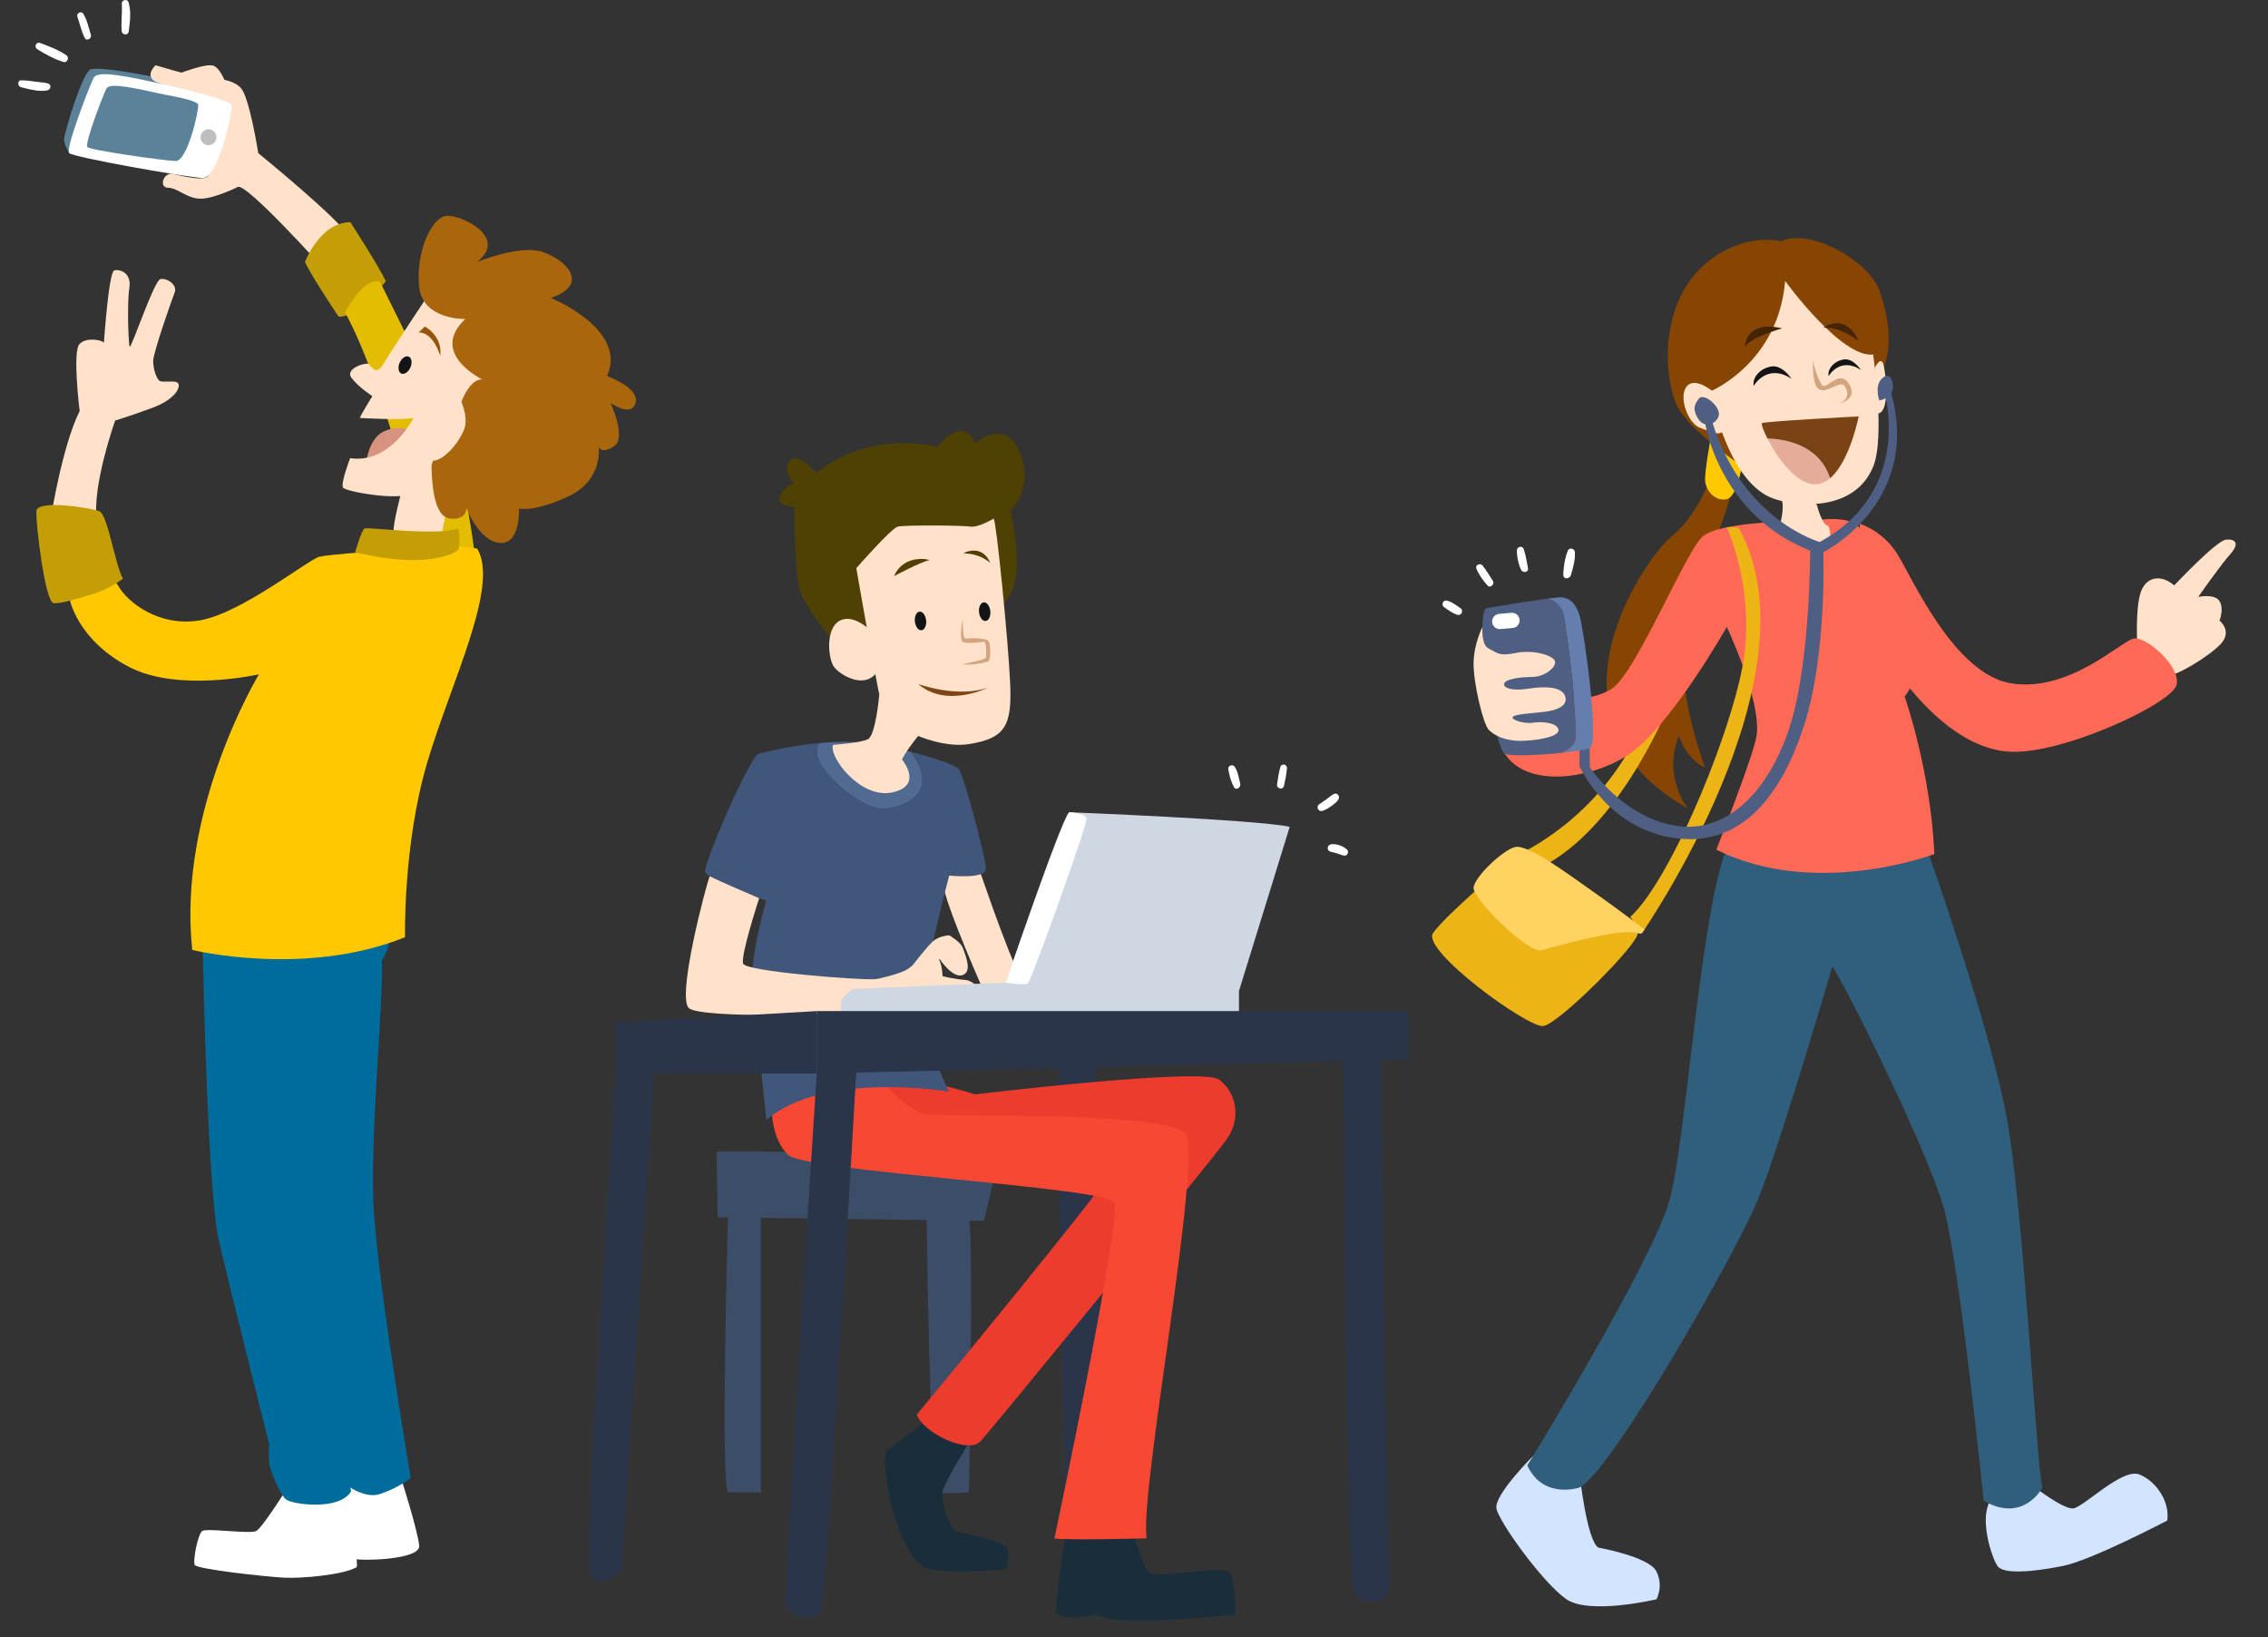 <?xml version="1.0" encoding="utf-8"?>
<!-- Generator: Adobe Illustrator 16.0.0, SVG Export Plug-In . SVG Version: 6.00 Build 0)  -->
<!DOCTYPE svg PUBLIC "-//W3C//DTD SVG 1.1//EN" "http://www.w3.org/Graphics/SVG/1.1/DTD/svg11.dtd">
<svg version="1.1" id="Layer_1" xmlns="http://www.w3.org/2000/svg" xmlns:xlink="http://www.w3.org/1999/xlink" x="0px" y="0px"
	 width="100px" height="72.171px" viewBox="0 0 100 72.171" enable-background="new 0 0 100 72.171" xml:space="preserve">
<rect x="0" y="0" width="100" height="72.171" fill="#333333" stroke="none"/>
<g>
	<path fill="#FFFFFF" d="M17.596,64.876c0,0,0.84,2.613,0.887,3.268c0.047,0.652-2.895,0.701-3.174,0.514
		c-0.28-0.188-0.969-3.316-0.695-3.408C14.889,65.155,17.498,64.565,17.596,64.876"/>
	<path fill="#006C9B" d="M14.889,65.155c0,0,1.027,0.98,1.867,0.701c0.84-0.281,1.354-0.701,1.354-0.701s-1.354-8.029-1.611-11.531
		s0.54-10.451,0.303-11.764c-0.236-1.313-4.295,2.613-4.295,2.613S13.908,62.448,14.889,65.155"/>
	<path fill="#FFFFFF" d="M12.741,65.481c0,0-1.167,1.867-1.448,2.008s-2.194-0.141-2.38,0s-0.42,1.307-0.327,1.494
		c0.093,0.188,3.082,0.514,3.922,0.561s2.708-0.139,3.222-0.467c0.093-0.232-0.467-3.268-0.654-3.596
		C14.889,65.155,12.88,64.876,12.741,65.481"/>
	<path fill="#006C9B" d="M8.913,40.599c0,0,0.187,11.764,0.747,14.145c0.56,2.383,2.078,8.404,2.207,8.918c0,0-0.035,0.559,0,0.84
		c0.035,0.279,0.455,1.355,0.735,1.588c0.28,0.234,2.381,0.514,2.877-0.354c0,0-0.684-3.801-0.964-5.342
		c-0.28-1.541-1.54-12.186-1.167-15.594c0,0,2.568-1.68,3.268-2.24c0.701-0.561,0.607-1.82,0.607-1.961S8.913,40.599,8.913,40.599"
		/>
	<path fill="#5C829A" d="M3.053,6.75c0,0-0.233-0.397-0.233-0.607c0-0.209,0.793-2.917,1.167-3.081s2.871,0.327,3.408,0.467
		c0.537,0.14,2.708,0.654,2.824,1.121C10.336,5.116,3.053,6.75,3.053,6.75"/>
	<path fill="#FFE2C9" d="M10.174,4.278c0,0-0.35-1.256-0.77-1.386C8.984,2.761,7.307,3.47,7.307,3.47S9.822,4.122,10.174,4.278"/>
	<path fill="#FFE2C9" d="M10.479,8.244c0,0-1.029,0.514-1.636,0.514S7.83,8.276,7.41,8.276c-0.42,0-0.21-0.7,0.21-0.607
		c0.42,0.093,1.199,0.279,1.479,0.147c0.28-0.132,1.073-2.56,1.027-3.026C10.08,4.322,7.232,3.855,6.812,3.576
		c-0.42-0.28,0.047-0.7,0.047-0.7s1.54,0.467,1.96,0.514c0.42,0.046,1.447,0.046,1.821,0.513c0.373,0.467,0.748,2.848,0.748,2.848
		s3.618,2.941,4.05,3.735s-1.109,1.421-1.109,1.421S10.831,8.011,10.479,8.244"/>
	<path fill="#FFFFFF" d="M7.105,3.699c-2.21-0.51-2.838-0.521-2.978-0.264C3.987,3.692,2.866,6.563,3.053,6.75
		s5.201,1.071,5.88,1.096c0.68,0.025,1.333-2.916,1.286-3.196C10.173,4.37,7.528,3.797,7.105,3.699"/>
	<path fill="#5C829A" d="M6.998,4.117C5.284,3.721,4.796,3.713,4.688,3.912C4.58,4.111,3.711,6.337,3.855,6.483
		C4,6.627,7.214,7.08,7.741,7.098c0.527,0.02,1.034-2.262,0.998-2.479S7.326,4.193,6.998,4.117"/>
	<path fill="#BEBEBE" d="M9.542,6.05c0,0.193-0.156,0.35-0.35,0.35c-0.193,0-0.35-0.157-0.35-0.35c0-0.194,0.156-0.351,0.35-0.351
		C9.386,5.7,9.542,5.856,9.542,6.05"/>
	<path fill="#FFFFFF" d="M5.668,0.1c-0.053-0.171-0.314-0.105-0.3,0.067c0.031,0.404-0.04,0.808-0.001,1.209
		c0.017,0.172,0.286,0.193,0.308,0.015C5.73,0.969,5.794,0.515,5.668,0.1"/>
	<path fill="#FFFFFF" d="M4.008,1.535C3.911,1.219,3.844,0.893,3.672,0.606C3.584,0.459,3.356,0.585,3.412,0.741
		c0.112,0.313,0.173,0.636,0.326,0.933C3.821,1.835,4.057,1.693,4.008,1.535"/>
	<path fill="#FFFFFF" d="M2.94,2.448C2.599,2.203,2.171,2.045,1.78,1.897c-0.186-0.07-0.298,0.171-0.132,0.274
		C2.002,2.395,2.402,2.61,2.804,2.733C2.959,2.781,3.069,2.54,2.94,2.448"/>
	<path fill="#FFFFFF" d="M2.101,3.673C1.92,3.629,1.729,3.624,1.545,3.597C1.344,3.567,1.142,3.542,0.938,3.54
		C0.756,3.537,0.767,3.803,0.925,3.843c0.351,0.09,0.799,0.214,1.161,0.14C2.255,3.948,2.28,3.717,2.101,3.673"/>
	<path fill="#C39E05" d="M13.446,11.548c0,0,0.664-1.753,2.004-1.752c0,0,1.271,1.966,1.563,2.604c0,0-1.362,1.661-2.086,1.555
		C14.926,13.955,13.721,12.16,13.446,11.548"/>
	<path fill="#E4BD00" d="M16.756,12.422c0,0,1.864,3.778,2.636,5.297c0.772,1.519,1.484,5.931,1.619,7.378
		c0.134,1.448-2.363,0.596-2.268,0c0.096-0.596-1.802-8.208-3.528-11.321C15.215,13.776,16.009,12.189,16.756,12.422"/>
	<path fill="#FFE2C9" d="M17.713,21.622c0,0-0.42,1.573-0.35,1.818c0.07,0.246,1.958,0.706,2.029,0.493
		c0.072-0.213,0.247-1.369,0.387-1.753c0.14-0.385-0.402-1.616-0.762-1.701C18.658,20.395,17.713,21.622,17.713,21.622"/>
	<path fill="#FFC800" d="M17.859,41.313c0,0-0.093-4.063,0.969-7.667c1.063-3.607,3.198-7.784,2.218-9.459c0,0-0.806-0.215-1.821,0
		c-1.015,0.215-2.871,0.132-2.871,0.132s-1.821,0.118-2.276,0.224c-0.455,0.105-3.432,2.486-5.252,2.801
		c-1.821,0.315-3.221-0.818-3.607-1.512c-0.385-0.694-2.136-0.618-2.206,0.026c-0.07,0.645,0.525,2.431,2.696,3.551
		c2.171,1.121,5.708,0.315,5.708,0.315s-3.606,5.953-2.941,12.15C8.475,41.874,13.439,43.095,17.859,41.313"/>
	<path fill="#C39E05" d="M15.658,24.343c0,0,0.28-0.981,0.42-1.051s3.222,0.35,4.132,0c0,0,0.104,0.525,0,0.945
		C20.211,24.238,19.125,25.183,15.658,24.343"/>
	<path fill="#FFE2C9" d="M2.271,22.67c0,0,0.488-3.046,1.242-4.552c0,0-0.334-2.649,0-2.964c0.334-0.316,1-0.152,1.069-0.047
		c0,0,0.21-3.117,0.456-3.187c0.245-0.07,0.77,0.105,0.665,0.771c-0.105,0.665-0.043,2.451,0.014,2.59
		c0.056,0.141,1.072-2.906,1.352-2.976s0.77,0.245,0.63,0.595c-0.141,0.351-0.946,2.661-0.946,3.012c0,0.35,0.14,0.77,0.28,0.875
		c0.141,0.105,0.771-0.07,0.84,0.14c0.07,0.209-0.209,0.7-1.155,1.05c-0.945,0.351-1.641,0.561-1.641,0.561
		s-1.021,2.871-0.811,4.376C4.477,24.421,2.621,22.706,2.271,22.67"/>
	<path fill="#C39E05" d="M4.021,26.207c-0.84,0.244-1.26,0.385-1.646,0.385c-0.385,0-0.805-3.537-0.77-4.062
		c0.035-0.526,2.381-0.14,2.766,0c0.385,0.14,0.701,2.38,1.051,2.976C5.423,25.506,4.868,25.961,4.021,26.207"/>
	<path fill="#D89380" d="M16.121,20.566c0,0,0.074-1.22,0.813-1.553c0.739-0.333,1.183,0,1.183,0S16.875,20.746,16.121,20.566"/>
	<path fill="#FFE2C9" d="M19.041,12.767c0,0-1.849,2.772-2.144,3.29c-0.296,0.518-0.518,0.111-0.628,0
		c-0.111-0.111-1.072,0.185-0.776,0.592c0.296,0.406,0.924,0.813,0.924,0.813s-0.48,0.776-0.554,0.961c0,0,1.811,0.111,2.366,0
		c0,0-1,2.033-2.792,1.774c0,0-0.424,1.109-0.313,1.294c0.11,0.185,2.477,0.592,2.994,0.259c0.518-0.333,1.257-1.737,2.107-3.069
		c0.85-1.331,1.811-1.183,1.59-2.587C21.592,14.689,20.113,11.879,19.041,12.767"/>
	<path fill="#A9660C" d="M20.52,14.06c0,0-1.909,0.067-2.045-1.463s0.566-3.046,1.231-3.083c0.666-0.038,2.713,0.961,1.331,2.033
		c0,0,1.885-0.776,2.883-0.443s2.144,1.405,0.37,2.033c0,0,3.4,1.368,2.477,3.438c0,0,1.442,0.518,1.257,1.183
		c-0.185,0.666-1.109,0-1.109,0s0.739,1.553,0.148,1.922c-0.591,0.37-0.666,0-0.666,0s0.222,1.474-1.33,2.197
		c-1.553,0.724-2.181,0.539-2.181,0.539s0.073,1.589-0.851,1.516c-0.924-0.075-1.479-1.553-1.479-1.553s0.074,0.555-0.703,0.481
		c-0.776-0.074-0.803-1.745-0.827-2.241c-0.023-0.495,1.086-2.159,1.086-2.159s0.37-1.736,1.146-1.737
		C21.259,16.723,18.893,15.576,20.52,14.06"/>
	<path fill="#FFE2C9" d="M19.485,16.723c0.369-0.114,1.331,1.404,0.961,2.254c-0.37,0.851-1.257,1.626-1.589,1.22
		c-0.333-0.406,0.074-0.739,0.444-1.257C19.669,18.422,19.004,16.872,19.485,16.723"/>
	<path fill="#955508" d="M18.733,14.394c0,0,0.789,0.406,0.678,1.293c0,0-0.287-1.04-0.953-1.035L18.733,14.394z"/>
	<path fill="#131416" d="M18.095,16.198c-0.091,0.206-0.271,0.325-0.401,0.268c-0.13-0.058-0.162-0.271-0.072-0.477
		c0.091-0.205,0.271-0.325,0.401-0.267C18.153,15.78,18.186,15.993,18.095,16.198"/>
	<path fill="#2A3549" d="M48.292,45.38c0,0,0.302,20.455,0.388,21.135c0.085,0.678-1.369,1.148-1.625,0
		c-0.255-1.15-0.426-21.135-0.426-21.135H48.292z"/>
	<path fill="#3C4D68" d="M32.101,53.503c0,0-0.339,11.916,0,12.277h1.449V53.503C33.549,52.913,32.114,53.007,32.101,53.503"/>
	<path fill="#3C4D68" d="M40.85,53.298c0,0,0.153,12.402,0.48,12.486c0.328,0.084,1.395,0,1.395,0s0.212-11.08,0-12.123
		C42.514,52.616,40.85,53.298,40.85,53.298"/>
	<path fill="#3C4D68" d="M43.921,51.563l-0.536,2.252l-11.746-0.156l-0.046-2.9C31.593,50.759,40.918,50.651,43.921,51.563"/>
	<path fill="#FFFFFF" d="M34.825,37.692c0,0-0.991,1.529-1.034,2.016C33.791,39.708,34.697,38.333,34.825,37.692"/>
	<path fill="#192E3A" d="M42.767,63.524c0,0-1.025,1.656-1.19,2.143c-0.166,0.486,0.338,1.773,0.595,1.842s2.086,0.406,2.221,0.744
		c0.136,0.34,0,0.914,0,0.914s-2.213,0.236-3.41,0c-1.197-0.234-2.124-3.826-1.932-5.182c0,0,1.638-1.221,1.932-1.49
		C41.275,62.222,42.767,63.524,42.767,63.524"/>
	<path fill="#ED3B2E" d="M42.996,48.239c0,0,10.003-1.195,10.749-0.654c0.746,0.543,1.016,1.693,0.339,2.643
		c-0.678,0.949-10.3,12.703-10.842,13.297c-0.542,0.596-2.525-0.354-2.821-1.166c0,0,8.92-10.775,9.259-11.656
		c0,0-8.323-0.027-9.259-1.225c-0.937-1.195-2.329-1.486-1.583-1.893S42.996,48.239,42.996,48.239"/>
	<path fill="#192E3A" d="M49.949,67.44c0,0,0.407,1.627,0.746,1.898c0.339,0.27,3.253-0.406,3.524,0
		c0.271,0.404,0.253,1.828,0.253,1.828s-5.335,0.611-6.081,0c0,0-1.382,0.34-1.842-0.068c0,0,0.284-3.586,0.69-4.063
		C47.646,66.56,49.949,67.44,49.949,67.44"/>
	<path fill="#F84834" d="M38.836,47.585c0,0,1.174,1.492,2.146,1.559c0.971,0.068,10.458-0.135,11.271,0.813
		c0.814,0.949-2.032,15.85-1.694,17.854c0,0-3.591,0.096-4.066,0c0,0,2.982-14.125,2.643-14.803s-13.649-1.359-14.395-2.105
		s-0.813-2.102-0.61-2.846C34.335,47.31,38.836,47.585,38.836,47.585"/>
	<path fill="#4F4003" d="M36.69,28.191c0,0-1.237-1.45-1.45-2.261c-0.213-0.811-0.213-3.583-0.213-3.583s-0.512,0.001-0.64-0.255
		c-0.128-0.257,0.384-0.842,0.64-0.741c0,0-0.555-0.618-0.213-1.048c0.341-0.43,1.195,0.551,1.195,0.551s2.004-1.877,5.332-1.151
		c0,0,1.067-1.485,1.664-0.167c0,0,1.322-1.156,1.962,0.422c0.64,1.579-0.414,2.56-0.414,2.56s0.794,3.128-0.292,4.038
		C43.174,27.466,38.27,28.532,36.69,28.191"/>
	<path fill="#FFE2C9" d="M37.757,25.043c0,0,1.066,6.218,1.237,6.517c0.171,0.298,2.175,1.493,3.754,1.236
		c1.578-0.255,1.876-0.81,1.791-2.687c-0.085-1.877-0.597-7.038-0.725-7.251c0,0-0.682,0.412-1.024,0.354
		c-0.34-0.056-2.9-0.071-3.199,0C39.292,23.286,37.757,25.043,37.757,25.043"/>
	<path fill="#FFE2C9" d="M38.956,28.404c0,0-0.938-1.279-1.749-1.109c-0.811,0.171-0.726,1.579-0.469,2.048
		C36.993,29.812,38.913,30.92,38.956,28.404"/>
	<path fill="#D2A580" d="M42.45,27.279c0,0-0.022,0.89,0.127,0.869c0.149-0.021,0.874-0.041,1.002,0.107s0.107,0.831,0,0.895
		s-0.77,0.192-1.131,0.128c0,0,1.003-0.192,1.024-0.299c0.021-0.106,0.021-0.702-0.085-0.692s-0.792,0.118-0.939,0
		C42.3,28.169,42.407,27.434,42.45,27.279"/>
	<path fill="#7F4516" d="M40.487,30.153c0,0,1.749,0.64,3.092,0.149C43.58,30.302,41.746,31.241,40.487,30.153"/>
	<path fill="#131416" d="M40.835,27.345c0.024,0.227-0.067,0.422-0.204,0.437c-0.137,0.015-0.268-0.157-0.292-0.383
		c-0.025-0.226,0.067-0.422,0.204-0.437C40.681,26.947,40.811,27.119,40.835,27.345"/>
	<path fill="#131416" d="M43.664,26.935c0.025,0.226-0.066,0.422-0.204,0.437s-0.268-0.157-0.292-0.383s0.067-0.422,0.204-0.437
		C43.509,26.536,43.64,26.708,43.664,26.935"/>
	<path fill="#4F4003" d="M40.978,24.693c0.075-0.014-1.115-0.321-1.557,0.703C39.421,25.396,40.615,24.757,40.978,24.693"/>
	<path fill="#4F4003" d="M42.492,24.395c-0.063,0,0.798-0.474,1.176,0.426C43.668,24.821,43.238,24.395,42.492,24.395"/>
	<path fill="#FFE2C9" d="M43.074,38.021c0,0,1.252,3.721,1.829,4.846c0.576,1.127-1.43,1.045-1.43,1.045s-1.803-4.012-1.915-5.035
		C41.447,37.853,42.589,36.618,43.074,38.021"/>
	<path fill="#506A91" d="M36.168,33.661c0.352,0.672,1.919,2.111,2.911,1.983s2.334-0.761,1.1-2.495
		c-0.451-0.116-0.936-0.225-1.41-0.316c-0.844-0.162-1.773-0.155-2.619-0.08C36.087,32.813,35.863,33.079,36.168,33.661"/>
	<path fill="#40567A" d="M42.278,33.906c-0.149-0.179-1.035-0.485-2.099-0.757c1.234,1.734-0.108,2.367-1.1,2.495
		s-2.559-1.312-2.911-1.983c-0.305-0.583-0.082-0.848-0.017-0.908c-1.502,0.134-2.734,0.483-2.734,0.483
		c-0.427,0.306-2.497,5.015-2.314,5.233c0.362,0.438,2.687,1.236,2.687,1.236s-0.832,2.682-0.598,4.207
		c0.098,0.633,0.598,5.451,0.598,5.451c2.56-2.176,8.043-1.242,8.043-1.242s-1.097-2.402-1.24-3.299
		c-0.142-0.895,1.258-6.225,1.258-6.225s1.621,0.17,1.621-0.299S42.492,34.163,42.278,33.906"/>
	<path fill="#FFE2C9" d="M40.829,32.03c0,0-0.795,0.896-1.059,1.45c0,0,0.974,1.152-0.434,1.451
		c-1.407,0.299-2.815-1.593-2.602-2.098c0,0,1.195-0.078,1.536-0.249c0.34-0.17,0.5-1.962,0.5-1.962S40.189,29.939,40.829,32.03"/>
	<path fill="#FFE2C9" d="M33.473,39.595c0,0-0.834,2.545-0.706,2.885c0.127,0.342,5.033,0.725,5.801,0.684
		c0.767-0.043,0.64,1.236-0.171,1.408c-0.81,0.17-7.465,0.34-8.019-0.129c-0.555-0.469,0.743-5.387,0.913-5.814
		C32.119,39.019,32.359,39.108,33.473,39.595"/>
	<path fill="#FFE2C9" d="M40.19,42.614c0,0,0.692-0.906,0.964-1.137c0.273-0.229,0.699-0.25,0.699-0.25s0.512,0.299,0.597,0.555
		c0.085,0.256,0.448,1.031,0,1.199c-0.448,0.166-1.021-0.709-1.021-0.709s-0.421,0.23-0.554,0.447
		C40.745,42.935,40.19,42.614,40.19,42.614"/>
	<path fill="#FFE2C9" d="M38.368,43.558c0,0,2.073-0.891,2.631-0.691c0.558,0.201,1.215,0.303,1.568,0.332
		c0.352,0.027,0.597,0.41,0.663,0.359C43.294,43.507,39.064,44.241,38.368,43.558"/>
	<path fill="#FFE2C9" d="M38.568,43.163c0.125,0.006,1.087-0.234,1.386-0.406c0.299-0.17,1-0.814,1.195-0.746
		c0.194,0.066,0.362,0.385,0.405,0.918c0.043,0.533-0.213,0.854-0.576,0.725c-0.362-0.127-0.298-0.555-0.298-0.555
		s-1.259,0.654-1.685,0.582C38.568,43.61,38.568,43.163,38.568,43.163"/>
	<path fill="#CFD7E2" d="M37.096,44.747c0,0-0.043-0.496,0-0.646c0.042-0.148,0.491-0.512,0.491-0.512s5.886-0.234,6.761-0.277
		c0,0,2.41-7.123,2.793-7.508c0,0,8.189,0.32,9.726,0.641l-2.239,7.242v1.061c0,0-10.003,0.176-10.729,0H37.096z"/>
	<path fill="#FFFFFF" d="M47.141,35.805c0,0,0.736,0.032,0.768,0.288c0.032,0.256-2.431,7.145-2.592,7.252
		c-0.16,0.105-0.97-0.033-0.97-0.033S46.789,36.22,47.141,35.805"/>
	<path fill="#FFFFFF" d="M54.684,34.552c-0.059-0.253-0.1-0.528-0.243-0.752c-0.081-0.129-0.312-0.054-0.285,0.103
		c0.044,0.272,0.119,0.55,0.251,0.792C54.499,34.865,54.72,34.711,54.684,34.552"/>
	<path fill="#FFFFFF" d="M56.45,33.818c-0.068,0.248-0.107,0.505-0.142,0.76c-0.027,0.198,0.268,0.255,0.307,0.056
		c0.053-0.251,0.11-0.506,0.128-0.763C56.755,33.682,56.503,33.631,56.45,33.818"/>
	<path fill="#FFFFFF" d="M58.827,34.993c-0.123,0.055-0.223,0.154-0.331,0.232c-0.108,0.08-0.226,0.15-0.335,0.231
		c-0.149,0.113-0.029,0.345,0.149,0.288c0.129-0.041,0.251-0.113,0.362-0.191c0.127-0.09,0.285-0.196,0.353-0.34
		C59.082,35.093,58.959,34.935,58.827,34.993"/>
	<path fill="#FFFFFF" d="M59.387,37.446c-0.167-0.154-0.472-0.268-0.699-0.229c-0.184,0.031-0.203,0.285-0.015,0.33
		c0.093,0.021,0.187,0.039,0.279,0.07c0.101,0.033,0.199,0.08,0.304,0.098C59.412,37.743,59.499,37.548,59.387,37.446"/>
	<path fill="#2A3549" d="M60.876,45.944c0,0,0.302,23.131,0.388,23.898c0.085,0.768-1.369,1.301-1.625,0
		c-0.255-1.301-0.426-23.898-0.426-23.898H60.876z"/>
	<polygon fill="#2A3549" points="27.136,45.081 36.012,44.569 36.012,47.321 27.136,47.321 	"/>
	<polygon fill="#2A3549" points="62.113,44.569 36.012,44.569 36.012,47.321 62.113,46.702 	"/>
	<path fill="#2A3549" d="M28.889,46.681c0,0-1.465,21.766-1.465,22.523c0,0-1.179,1.129-1.435,0
		c-0.256-1.131,1.198-22.523,1.198-22.523H28.889z"/>
	<path fill="#2A3549" d="M36.012,47.321c0,0-1.494,22.928-1.346,23.439c0.148,0.512,1.323,0.793,1.541,0.281
		s1.551-23.854,1.551-23.854L36.012,47.321z"/>
	<path fill="#864503" d="M75.424,21.08c0,0-0.628,1.691-1.715,2.555c-1.089,0.864-6.271,8.061,0.702,11.997
		c0,0-1.119-1.407-0.383-3.199c0,0,0.283,0.996,1.152,1.407c0,0-1.137-2.943-0.953-5.278c0.184-2.336,1.95-5.559,2.126-7.085
		C76.529,19.95,75.667,20.957,75.424,21.08"/>
	<path fill="#FFC800" d="M75.424,19.329c0,0-0.271,1.458-0.241,1.874c0.028,0.416,0.444,0.917,0.954,0.799
		c0.509-0.116,0.705-1.727,0.802-2.111C77.035,19.507,75.733,19.023,75.424,19.329"/>
	<path fill="#D2E4FF" d="M89.734,65.571c0,0,1.217,0.943,1.664,0.922c0.447-0.023,2.176-1.814,2.943-1.494
		c0.769,0.32,1.343,1.24,1.215,2.027c0,0-3.326,1.748-4.605,2.004c-1.28,0.256-2.624,0.383-2.879,0
		c-0.257-0.385-0.758-1.934-0.38-2.76C88.072,65.446,89.734,65.571,89.734,65.571"/>
	<path fill="#D2E4FF" d="M69.645,64.96c0,0,0.319,2.961,0.832,3.26c0,0,2.239,0.398,2.56,1.053s0,1.225,0,1.225
		s-2.943,0.697-3.967,0c-1.024-0.699-2.98-3.406-3.09-4.004c-0.11-0.598,1.617-2.314,1.617-2.314L69.645,64.96z"/>
	<path fill="#2F5F7C" d="M84.872,37.153c0,0,2.815,7.939,3.583,11.975c0.769,4.035,1.343,15.736,1.601,16.443
		c0,0-0.832,1.604-2.592,0.58c0,0-1.056-10.385-1.76-12.902s-4.337-9.832-4.912-10.648c0,0-2.254,7.682-3.214,10.113
		s-6.525,12.15-7.934,12.857c0,0-1.6,0.545-2.303-0.973c0,0,5.501-8.941,6.27-11.691c0.769-2.752,1.406-13.639,2.714-15.916
		C77.634,34.712,82.889,35.669,84.872,37.153"/>
	<path fill="#FFE2C9" d="M94.234,28.399c0,0-0.082-1.447,0.13-2.215c0.215-0.768,0.905-0.892,1.502-0.381
		c0,0,1.858-1.977,2.285-2.016c0.427-0.04,0.604,0.177,0.179,0.649c-0.427,0.473-1.408,1.877-1.408,1.877s0.725-0.158,0.938,0.184
		c0.214,0.341,0.001,0.859,0.001,0.859s0.598,0.465,0.043,1.043c-0.554,0.578-2.048,1.454-2.304,1.357
		C95.345,29.659,94.234,28.399,94.234,28.399"/>
	<path fill="#FF6955" d="M82.012,23.092c0,0,0.979,0.286,1.632,1.31c0.653,1.024,2.509,5.343,5.067,5.727
		c2.561,0.384,4.831-1.888,5.375-1.983s2.048,1.207,1.888,2.027c-0.161,0.82-5.022,3.091-7.358,2.963
		c-2.336-0.127-4.159-2.495-4.606-3.039C83.561,29.553,81.806,24.661,82.012,23.092"/>
	<path fill="#EDB415" d="M73.683,30.854c0,0-2.015,5.247-5.426,7.208c0,0-1.013-0.084-1.252-0.426c0,0,3.514-1.555,5.264-5.446
		C74.017,28.297,73.683,30.854,73.683,30.854"/>
	<path fill="#FF6955" d="M79.937,22.952c0,0,1.816-0.334,2.113,0.434c0.297,0.768,0.81,2.922,1.227,3.338
		c0.415,0.416,1.917,2.474,0.701,3.977c0,0,1.15,3.257,1.311,6.945c0,0-5.223,1.992-9.613-0.191c0,0,1.652-4.184,1.775-5.022
		c0.226-1.536-1.313-4.799-1.313-4.799s-2.473,4.37-4.285,5.599c-1.813,1.228-5.246,1.664-5.789-0.704
		c-0.545-2.368,1.79-1.757,1.79-1.757s2.208,0.32,3.265-0.451c1.055-0.769,3.199-5.982,3.935-6.654
		C75.787,22.994,79.028,22.976,79.937,22.952"/>
	<path fill="#EDB415" d="M66.68,37.849c0,0-2.985,2.518-3.497,3.285s4.18,4.18,4.862,4.094c0.683-0.084,4.229-3.648,4.163-4.094
		C72.144,40.688,67.55,37.698,66.68,37.849"/>
	<path fill="#EDB415" d="M76.137,23.245c0,0,1.122,2.406,0.802,5.413c-0.32,3.007-3.199,10.078-5.056,11.758l0.514,0.719
		c0,0,7.92-11.401,4.247-17.889H76.137z"/>
	<path fill="#FFD261" d="M72.509,40.968c0,0-1.058-0.814-2.271-1.668c-1.212-0.854-2.876-2.09-3.431-1.963
		c-0.554,0.129-1.837,1.361-1.835,1.811c0.001,0.449,2.134,2.668,2.944,2.754c0,0,2.063-0.602,3.327-0.768
		S72.237,41.382,72.509,40.968"/>
	<path fill="#FFE2C9" d="M80.111,22.261c0,0,0.22,0.894,0.507,0.926c0,0,0.298,0.64-0.253,0.864
		c-0.552,0.223-1.931-0.729-1.886-0.895c0.045-0.166,0.177-0.722,0.102-1.065C78.507,21.747,79.638,21.656,80.111,22.261"/>
	<path fill="#864503" d="M78.538,10.635c1.279-0.597,3.807,0.854,4.292,2.09c0.486,1.237,0.737,3.089-0.114,3.955
		c-0.851,0.865-6.208,3.657-6.208,3.657s-2.182-1.511-2.608-2.536c-0.427-1.025-0.65-3.242,0.33-4.991
		C75.211,11.062,77.131,10.336,78.538,10.635"/>
	<path fill="#FFE2C9" d="M82.59,15.626c0,0,0.54,3.643,0,4.948c-0.81,1.962-3.292,1.792-4.388,1.407
		c-1.807-0.635-2.606-3.796-2.778-4.734c0,0,2.986-1.237,3.285-4.863C78.709,12.384,81.183,15.796,82.59,15.626"/>
	<path fill="#D2A580" d="M79.945,15.839c0,0-0.085,1.109,0.256,1.322c0.342,0.214,0.94-0.423,1.131-0.149s0.17,0.619-0.257,0.789
		c0,0,0.979-0.214,0.372-0.981c-0.372-0.469-0.946,0.363-1.096,0.171C80.201,16.799,79.945,16.117,79.945,15.839"/>
	<path fill="#E4AC99" d="M80.69,21.08c-0.173,0.145-0.363,0.241-0.575,0.262c-0.883,0.089-1.767-1.188-2.187-2.012
		C78.647,19.349,80.201,19.57,80.69,21.08"/>
	<path fill="#7A4316" d="M77.685,18.654c0.128-0.085,4.267-0.298,4.267-0.298s-0.388,1.992-1.261,2.724
		c-0.489-1.51-2.043-1.731-2.762-1.75C77.74,18.96,77.646,18.681,77.685,18.654"/>
	<path fill="#131416" d="M78.986,16.693c0,0-0.405-0.64-0.917-0.534c-0.513,0.107-0.811,0.512-0.747,0.853
		C77.322,17.012,77.897,15.989,78.986,16.693"/>
	<path fill="#131416" d="M82.05,16.306c0,0-0.348-0.548-0.785-0.456c-0.438,0.09-0.693,0.438-0.639,0.73
		C80.626,16.58,81.118,15.704,82.05,16.306"/>
	<path fill="#442405" d="M78.581,14.474c0,0-1.403,0.391-1.643,0.811C76.938,15.285,76.943,14.083,78.581,14.474"/>
	<path fill="#442405" d="M80.395,14.445c0,0,0.939-0.714,1.557,0.583C81.951,15.029,81.172,14.396,80.395,14.445"/>
	<path fill="#FFE2C9" d="M75.564,17.291c0,0-0.81-0.715-1.191-0.262c-0.381,0.453,0.048,1.645,0.596,1.834
		c0.548,0.191,0.885,0.43,1.122,0C76.327,18.434,75.564,17.291,75.564,17.291"/>
	<path fill="#FFE2C9" d="M82.665,16.209c0,0,0.287-0.607,0.399-0.062s0.234,1.983-0.243,2.08
		C82.346,18.324,82.665,16.209,82.665,16.209"/>
	<path fill="#4E5F83" d="M74.891,17.588c0.221-0.33,1.031,0.384,0.884,0.767c-0.147,0.384-0.639,0.506-0.884,0.128
		C74.571,17.991,74.763,17.78,74.891,17.588"/>
	<path fill="#4E5F83" d="M83.129,16.58c0,0,0.305-0.112,0.336,0.432c0.032,0.544-0.602,0.64-0.602,0.64S82.57,16.851,83.129,16.58"
		/>
	<path fill="#4E5F83" d="M75.183,18.654c0,0,0.596,4.021,4.631,5.62c0,0,0.004,4.703-0.827,7.519s-2.688,4.99-5.087,4.607
		c-2.399-0.385-3.807-2.592-3.807-2.592v-0.832h-0.449v0.8c0,0,1.217,2.751,4.192,3.167c2.975,0.416,4.734-1.919,5.726-5.022
		c0.992-3.103,0.833-7.582,0.833-7.582s4.326-2.141,2.995-7.005c0,0-0.327-0.27-0.238,0.217c0.089,0.486,0.89,4.261-2.917,6.34
		c0,0-3.363-0.938-4.721-5.236C75.514,18.654,75.218,17.961,75.183,18.654"/>
	<path fill="#647FAD" d="M69.452,32.688c0.181-0.446-0.341-4.82-0.512-5.563c-0.105-0.463-0.443-0.658-0.684-0.739
		c0.325-0.042,0.567-0.066,0.642-0.053c0.256,0.042,0.554,0.177,0.746,0.792c0.192,0.615,0.896,5.669,0.448,5.851
		c-0.166,0.067-0.658,0.146-1.236,0.208C69.082,33.091,69.354,32.933,69.452,32.688"/>
	<path fill="#4E5F83" d="M65.558,26.802c0.605-0.094,1.904-0.312,2.699-0.416c0.24,0.081,0.578,0.276,0.684,0.739
		c0.171,0.743,0.692,5.117,0.512,5.563c-0.098,0.245-0.37,0.403-0.596,0.496c-0.979,0.105-2.204,0.164-2.506,0.042
		C65.87,33.031,64.978,26.892,65.558,26.802"/>
	<path fill="#FFFFFF" d="M65.791,27.424c0.015,0.185,0.178,0.322,0.363,0.306l0.541-0.047c0.186-0.016,0.322-0.179,0.306-0.364
		c-0.015-0.185-0.178-0.322-0.364-0.306l-0.54,0.047C65.911,27.076,65.774,27.24,65.791,27.424"/>
	<path fill="#FFFFFF" d="M69.439,24.333c-0.009-0.157-0.253-0.214-0.313-0.058c-0.124,0.324-0.197,0.726-0.195,1.072
		c0.002,0.203,0.276,0.178,0.328,0.015C69.357,25.047,69.464,24.664,69.439,24.333"/>
	<path fill="#FFFFFF" d="M67.183,24.204c-0.062-0.176-0.304-0.103-0.303,0.067c0.001,0.281,0.067,0.592,0.188,0.846
		c0.07,0.149,0.338,0.121,0.304-0.067C67.32,24.771,67.274,24.473,67.183,24.204"/>
	<path fill="#FFFFFF" d="M65.822,25.601c-0.149-0.221-0.283-0.465-0.452-0.67c-0.104-0.128-0.343-0.032-0.271,0.141
		c0.11,0.27,0.294,0.525,0.49,0.739C65.713,25.946,65.918,25.745,65.822,25.601"/>
	<path fill="#FFFFFF" d="M64.41,26.82c-0.18-0.127-0.363-0.265-0.574-0.335c-0.071-0.023-0.143-0.021-0.194,0.041
		c-0.054,0.063-0.054,0.176,0.018,0.228c0.179,0.13,0.361,0.266,0.572,0.339c0.071,0.025,0.145,0.02,0.196-0.041
		C64.48,26.989,64.482,26.873,64.41,26.82"/>
	<path fill="#FFE2C9" d="M65.369,27.633c0,0-0.075,0.8,0.276,0.96c0.353,0.16,0.417,0.352,1.184,0.192
		c0.768-0.16,1.632,0.096,1.728,0.352c0.096,0.256-0.447,0.702-0.992,0.703c-0.543,0.001-1.247,0.097-1.247,0.321
		c0,0.224,0.527,0.288,1.112,0.192c0.584-0.096,1.414-0.117,1.575,0.326c0.16,0.442-0.384,0.634-0.896,0.698
		c-0.513,0.064-1.313,0.096-1.408,0.225c-0.097,0.128,0.513,0.319,0.896,0.255c0.384-0.063,1.088,0,1.12,0.32
		c0.032,0.32-1.056,0.48-1.695,0.48s-1.12-0.224-1.376-0.48c-0.256-0.256-0.704-2.143-0.672-3.006
		C65.006,28.305,65.369,27.633,65.369,27.633"/>
</g>
</svg>
